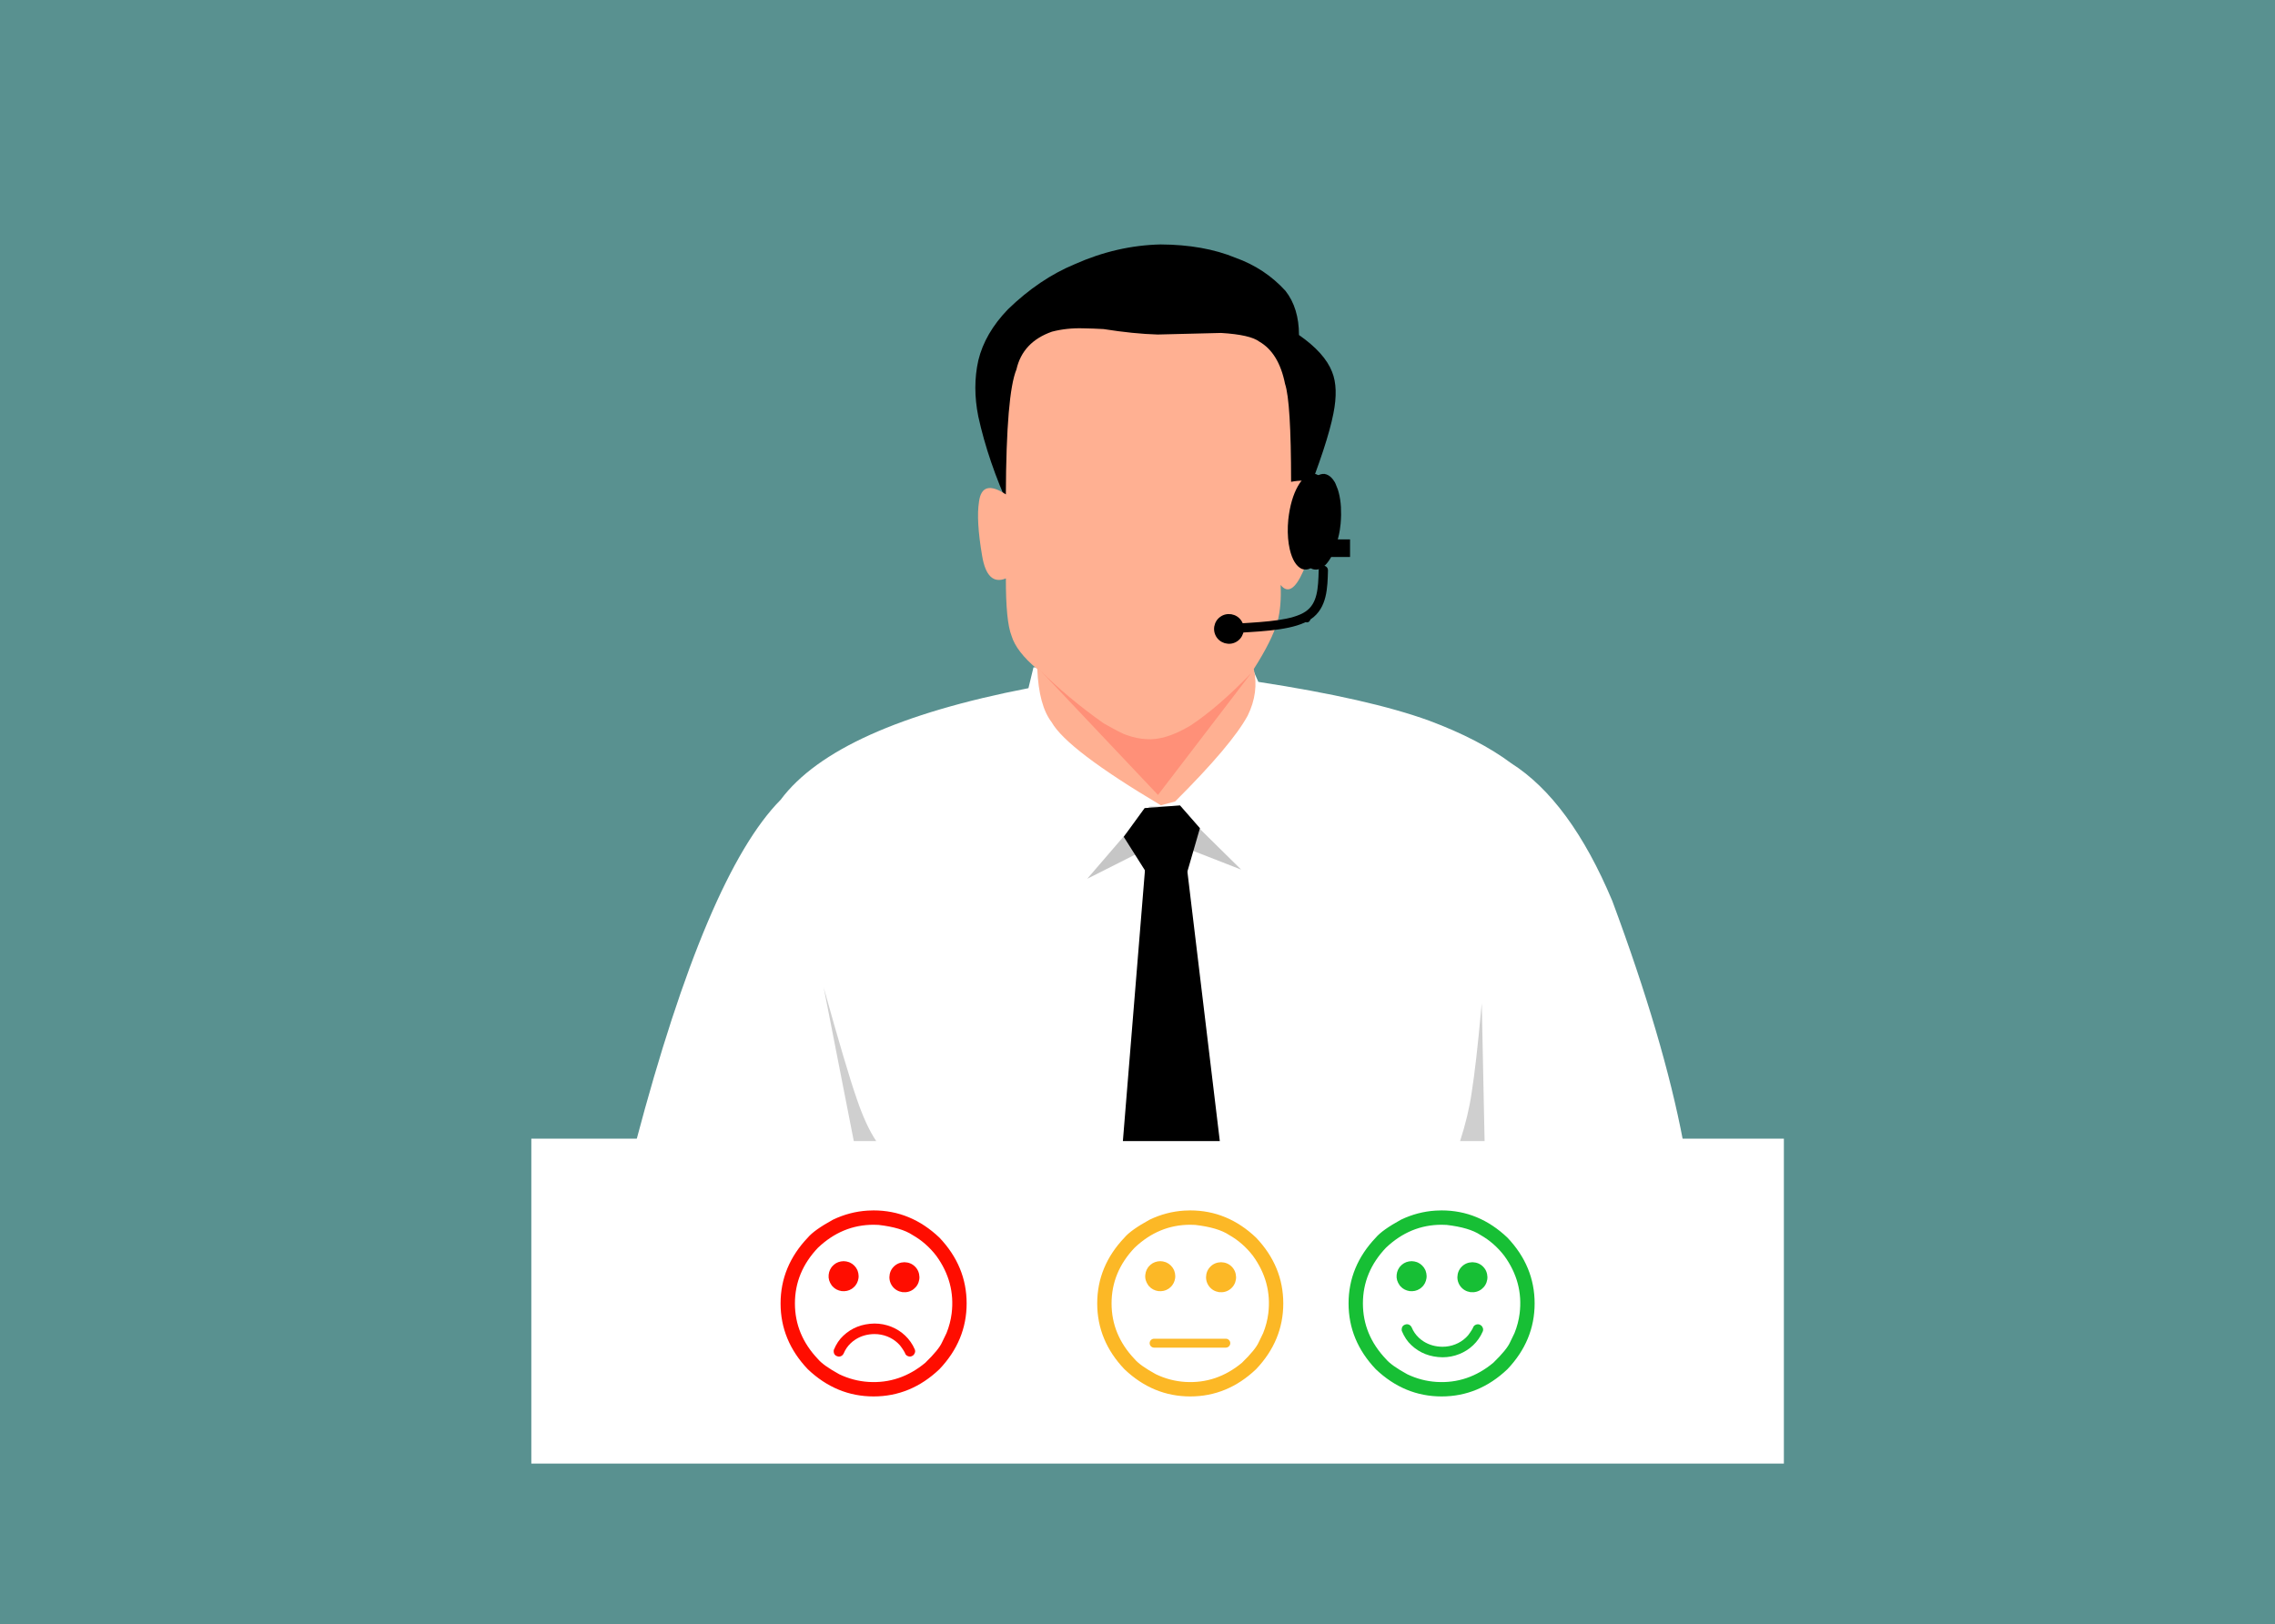 <?xml version='1.0' encoding='utf-8'?>
<svg xmlns="http://www.w3.org/2000/svg" version="1.1" width="829px" height="592px" viewBox="145 805 829 592"><rect x="145" y="805" width="829" height="592" fill="#333333" stroke="none"/> <g id="layer1"> <g style="fill:rgb(89,145,144); fill-opacity:1.0; stroke-linejoin: miter"> <path d="M144.999,804.528C144.874,804.528,144.754,804.578,144.666,804.666C144.578,804.755,144.528,804.874,144.528,804.999L144.529,1397.0C144.529,1397.26,144.74,1397.471,145.0,1397.471L974.001,1397.472C974.126,1397.472,974.245,1397.422,974.334,1397.334C974.422,1397.245,974.472,1397.126,974.472,1397.001L974.471,805.0C974.471,804.74,974.26,804.529,974.0,804.529L144.999,804.528 Z"/> </g> <g> <g style="fill:rgb(255,255,255); fill-opacity:1.0; stroke-linejoin: miter"> <path d="M338.613,1220.007L566.824,1220.008L795.037,1220.008Q795.037,1279.219,795.037,1338.431Q566.824,1338.431,338.613,1338.431Q338.613,1279.218,338.613,1220.007"/> </g> <g> <g style="fill:rgb(0,0,0); fill-opacity:1.0; stroke-linejoin: miter"> <path d="M521.029,1313.962L521.029,1313.962L521.029,1313.963L521.029,1313.962"/> </g> <g> <g style="fill:rgb(23,191,53); fill-opacity:1.0; stroke-linejoin: miter"> <path d="M657.649,1287.642L657.588,1287.643Q655.55,1287.958,655.795,1290.048Q657.131,1293.289,659.293,1295.27Q663.844,1299.571,670.623,1299.694L672.219,1299.619Q673.8,1299.467,675.287,1299.032Q678.28,1298.151,680.68,1296.277Q683.08,1294.403,684.598,1291.72Q685.55,1289.901,685.419,1289.847Q685.593,1289.165,684.905,1288.256Q683.676,1287.168,682.329,1288.077Q681.986,1288.388,681.946,1288.483Q681.552,1289.611,679.93,1291.725Q678.418,1293.457,676.341,1294.511Q675.309,1295.033,674.176,1295.361L673.026,1295.635Q671.854,1295.858,670.622,1295.859Q666.788,1295.821,663.801,1293.945Q662.824,1293.331,661.996,1292.548L661.212,1291.727L660.517,1290.83Q659.909,1289.984,659.336,1288.647Q659.307,1288.543,658.992,1288.19Q658.428,1287.653,657.649,1287.642"/> </g> <g style="fill:rgb(23,191,53); fill-opacity:1.0; stroke-linejoin: miter"> <path d="M670.31,1246.163L668.14,1246.232Q661.573,1246.645,655.524,1249.537Q648.672,1253.291,646.331,1256.08Q636.412,1266.515,636.413,1280.062Q636.413,1293.609,646.332,1304.046Q656.766,1313.963,670.311,1313.963Q683.857,1313.963,694.293,1304.044Q704.211,1293.608,704.211,1280.063Q704.211,1266.518,694.294,1256.083Q683.857,1246.163,670.31,1246.163 Z M670.312,1251.392L672.147,1251.45Q680.418,1252.411,684.483,1255.12Q689.503,1257.964,693.158,1262.715Q700.147,1272.344,698.749,1283.728Q698.283,1287.393,696.885,1290.862L695.254,1294.235Q694.106,1296.864,689.161,1301.686Q679.914,1309.375,668.476,1308.676Q662.921,1308.326,657.805,1305.88Q652.009,1302.706,650.03,1300.347Q641.641,1291.52,641.641,1280.062Q641.642,1268.605,650.03,1259.779Q658.855,1251.392,670.312,1251.392"/> </g> <g style="fill:rgb(23,191,53); fill-opacity:1.0; stroke-linejoin: miter"> <path d="M687.017,1270.523L686.967,1271.267Q686.612,1273.513,684.887,1274.859Q683.15,1276.206,680.796,1275.951Q678.55,1275.595,677.203,1273.87Q676.771,1273.313,676.492,1272.655L676.257,1271.979Q676.064,1271.282,676.061,1270.523Q676.12,1268.195,677.666,1266.65Q679.212,1265.104,681.539,1265.046Q683.867,1265.104,685.413,1266.65Q686.958,1268.196,687.017,1270.523"/> </g> <g style="fill:rgb(23,191,53); fill-opacity:1.0; stroke-linejoin: miter"> <path d="M664.858,1270.142L664.808,1270.886Q664.65,1271.884,664.221,1272.705Q664.007,1273.116,663.725,1273.481Q663.626,1273.692,662.727,1274.479Q662.553,1274.678,661.501,1275.198Q661.069,1275.379,660.607,1275.48Q659.683,1275.684,658.637,1275.571Q657.638,1275.413,656.818,1274.984Q656.407,1274.77,656.041,1274.488Q655.165,1273.724,655.043,1273.49Q653.707,1271.635,653.934,1269.635Q654.033,1268.639,654.426,1267.797Q654.623,1267.377,654.893,1266.995Q654.986,1266.775,655.86,1265.944Q657.311,1264.717,659.38,1264.665Q659.897,1264.678,660.376,1264.765Q661.539,1265.045,661.725,1265.189Q662.566,1265.582,663.253,1266.269Q663.597,1266.613,663.867,1266.995Q664.478,1267.984,664.512,1268.228Q664.832,1269.108,664.858,1270.142"/> </g> </g> <g> <g style="fill:rgb(252,184,38); fill-opacity:1.0; stroke-linejoin: miter"> <path d="M578.72,1246.163L576.55,1246.231Q569.982,1246.645,563.934,1249.537Q557.081,1253.291,554.74,1256.079Q544.821,1266.515,544.822,1280.062Q544.822,1293.608,554.741,1304.046Q565.175,1313.963,578.72,1313.963Q592.266,1313.963,602.703,1304.044Q612.62,1293.608,612.62,1280.062Q612.62,1266.517,602.704,1256.083Q592.266,1246.163,578.72,1246.163 Z M578.721,1251.392L580.556,1251.45Q588.828,1252.411,592.892,1255.12Q597.912,1257.964,601.567,1262.715Q608.556,1272.344,607.158,1283.728Q606.692,1287.393,605.294,1290.862L603.663,1294.234Q602.516,1296.864,597.57,1301.685Q588.324,1309.374,576.885,1308.676Q571.33,1308.326,566.214,1305.88Q560.418,1302.706,558.439,1300.347Q550.05,1291.52,550.05,1280.062Q550.051,1268.605,558.439,1259.779Q567.265,1251.392,578.721,1251.392"/> </g> <g style="fill:rgb(252,184,38); fill-opacity:1.0; stroke-linejoin: miter"> <path d="M595.426,1270.523L595.376,1271.266Q595.021,1273.513,593.296,1274.859Q591.559,1276.205,589.205,1275.951Q586.959,1275.595,585.612,1273.87Q585.181,1273.313,584.901,1272.655L584.666,1271.979Q584.473,1271.281,584.471,1270.523Q584.529,1268.195,586.075,1266.65Q587.621,1265.104,589.948,1265.045Q592.276,1265.104,593.822,1266.65Q595.367,1268.195,595.426,1270.523"/> </g> <g style="fill:rgb(252,184,38); fill-opacity:1.0; stroke-linejoin: miter"> <path d="M573.267,1270.142L573.217,1270.886Q573.059,1271.884,572.63,1272.705Q572.416,1273.115,572.134,1273.481Q572.036,1273.692,571.136,1274.479Q570.962,1274.678,569.91,1275.198Q569.478,1275.379,569.016,1275.48Q568.092,1275.683,567.046,1275.57Q566.047,1275.412,565.227,1274.984Q564.816,1274.77,564.45,1274.488Q563.574,1273.724,563.453,1273.49Q562.116,1271.635,562.343,1269.634Q562.442,1268.639,562.836,1267.797Q563.032,1267.377,563.302,1266.995Q563.396,1266.775,564.269,1265.944Q565.72,1264.717,567.789,1264.665Q568.306,1264.678,568.785,1264.764Q569.948,1265.044,570.134,1265.189Q570.976,1265.582,571.663,1266.269Q572.006,1266.612,572.276,1266.995Q572.887,1267.984,572.921,1268.227Q573.241,1269.108,573.267,1270.142"/> </g> <g style="fill:rgb(252,184,38); fill-opacity:1.0; stroke-linejoin: miter"> <path d="M565.551,1292.933L565.551,1292.934L591.684,1292.933C592.579,1292.933,593.306,1293.659,593.306,1294.555C593.306,1295.451,592.579,1296.177,591.684,1296.177L591.684,1296.178L565.551,1296.177C564.655,1296.177,563.929,1295.451,563.929,1294.555C563.929,1293.659,564.655,1292.933,565.551,1292.933 Z"/> </g> </g> <g> <g style="fill:rgb(255,13,0); fill-opacity:1.0; stroke-linejoin: miter"> <path d="M450.675,1299.446L450.614,1299.445Q448.576,1299.13,448.821,1297.04Q450.157,1293.799,452.318,1291.819Q456.87,1287.518,463.649,1287.394L465.245,1287.469Q466.826,1287.622,468.313,1288.056Q471.306,1288.938,473.706,1290.812Q476.106,1292.686,477.624,1295.369Q478.576,1297.187,478.445,1297.241Q478.619,1297.923,477.932,1298.833Q476.702,1299.921,475.355,1299.012Q475.011,1298.701,474.972,1298.605Q474.578,1297.477,472.956,1295.364Q471.444,1293.632,469.367,1292.578Q468.335,1292.055,467.202,1291.727L466.052,1291.454Q464.88,1291.23,463.649,1291.229Q459.814,1291.268,456.827,1293.144Q455.85,1293.757,455.022,1294.54L454.238,1295.361L453.543,1296.258Q452.935,1297.104,452.362,1298.442Q452.333,1298.545,452.018,1298.898Q451.454,1299.435,450.675,1299.446"/> </g> <g style="fill:rgb(255,13,0); fill-opacity:1.0; stroke-linejoin: miter"> <path d="M463.336,1246.163L461.166,1246.232Q454.599,1246.645,448.55,1249.537Q441.697,1253.291,439.357,1256.079Q429.438,1266.515,429.439,1280.062Q429.439,1293.608,439.358,1304.046Q449.792,1313.963,463.337,1313.963Q476.883,1313.963,487.319,1304.043Q497.237,1293.608,497.237,1280.062Q497.237,1266.517,487.321,1256.083Q476.883,1246.163,463.336,1246.163 Z M463.338,1251.392L465.173,1251.45Q473.444,1252.411,477.509,1255.12Q482.529,1257.964,486.184,1262.714Q493.173,1272.344,491.775,1283.728Q491.309,1287.393,489.911,1290.862L488.28,1294.235Q487.133,1296.864,482.187,1301.685Q472.94,1309.374,461.502,1308.675Q455.947,1308.326,450.831,1305.88Q445.035,1302.706,443.056,1300.347Q434.667,1291.52,434.667,1280.062Q434.668,1268.605,443.056,1259.779Q451.881,1251.392,463.338,1251.392"/> </g> <g style="fill:rgb(255,13,0); fill-opacity:1.0; stroke-linejoin: miter"> <path d="M480.043,1270.523L479.993,1271.266Q479.638,1273.513,477.913,1274.859Q476.176,1276.205,473.822,1275.951Q471.576,1275.595,470.229,1273.871Q469.797,1273.313,469.518,1272.655L469.283,1271.979Q469.09,1271.282,469.088,1270.523Q469.146,1268.195,470.692,1266.65Q472.238,1265.104,474.565,1265.045Q476.893,1265.104,478.439,1266.649Q479.985,1268.195,480.043,1270.523"/> </g> <g style="fill:rgb(255,13,0); fill-opacity:1.0; stroke-linejoin: miter"> <path d="M457.884,1270.142L457.834,1270.886Q457.676,1271.884,457.247,1272.705Q457.033,1273.115,456.751,1273.481Q456.652,1273.692,455.753,1274.479Q455.579,1274.678,454.527,1275.198Q454.095,1275.379,453.633,1275.48Q452.709,1275.683,451.663,1275.57Q450.664,1275.412,449.844,1274.984Q449.433,1274.77,449.067,1274.488Q448.191,1273.724,448.07,1273.49Q446.733,1271.635,446.96,1269.635Q447.059,1268.639,447.452,1267.798Q447.649,1267.377,447.919,1266.995Q448.012,1266.775,448.886,1265.944Q450.337,1264.717,452.406,1264.665Q452.923,1264.678,453.402,1264.765Q454.565,1265.044,454.751,1265.189Q455.592,1265.582,456.279,1266.269Q456.623,1266.612,456.893,1266.995Q457.504,1267.984,457.538,1268.228Q457.858,1269.108,457.884,1270.142"/> </g> </g> </g> </g> <g> <g style="fill:rgb(0,0,0); fill-opacity:1.0; stroke-linejoin: miter"> <path d="M515.435,996.167L512.961,990.427Q505.053,973.086,501.495,956.83Q499.323,946.042,501.501,936.338Q503.895,926.422,512.32,917.712Q523.726,906.658,536.567,901.318Q551.913,894.464,567.884,894.093Q583.631,894.172,595.196,898.942Q605.944,902.794,613.423,911.009Q618.332,917.257,618.346,927.108Q627.719,933.631,630.398,940.517Q632.77,946.356,630.881,955.741Q628.765,966.618,620.277,988.007L515.435,996.167"/> </g> <g style="fill:rgb(255,255,255); fill-opacity:1.0; stroke-linejoin: miter"> <path d="M521.592,1048.237L519.759,1055.823Q449.653,1069.42,429.476,1096.483Q402.534,1123.665,376.806,1220.901L758.305,1220.902Q751.267,1183.779,732.514,1133.359Q717.193,1096.841,695.66,1083.17Q684.042,1074.485,665.771,1067.664Q643.961,1059.729,603.538,1053.524L601.651,1049.297L521.592,1048.237 Z"/> </g> <g style="fill:rgb(255,176,146); fill-opacity:1.0; stroke-linejoin: miter"> <path d="M573.212,1097.115L568.011,1098.509Q533.928,1078.257,528.242,1068.274Q523.541,1062.16,522.987,1048.893Q515.318,1042.465,513.599,1036.728Q511.502,1031.44,511.538,1015.818Q504.694,1018.598,502.87,1007.52Q500.665,994.559,501.742,987.892Q502.823,979.455,511.526,985.187Q511.688,948.598,515.384,939.664Q517.665,929.619,528.344,925.88Q533.742,924.477,539.783,924.665Q543.411,924.725,547.12,924.935Q558.131,926.68,566.843,926.922L589.965,926.351Q600.59,926.993,603.896,929.514Q611,933.608,613.261,944.891Q615.458,951.39,615.47,980.61Q625.169,978.75,626.698,985.071Q628.222,992.343,619.864,1013.25Q615.505,1023.04,611.65,1018.195Q612.013,1025.774,610.556,1031.428Q608.545,1038.394,601.878,1048.828Q603.811,1057.36,599.646,1065.846Q593.811,1076.567,573.212,1097.115"/> </g> <g style="fill:rgb(0,0,0); fill-opacity:1.0; stroke-linejoin: miter"> <path d="M629.793,995.843L629.491,998.201Q628.291,1005.316,625.456,1009.39Q622.595,1013.474,619.369,1012.347Q616.32,1010.907,614.98,1005.182Q614.552,1003.332,614.371,1001.184L614.26,998.983Q614.213,996.721,614.456,994.292Q615.293,986.862,617.961,982.166Q620.619,977.486,623.887,977.652Q627.11,978.188,628.774,983.314Q630.438,988.44,629.793,995.843"/> </g> <g style="fill:rgb(0,0,0); fill-opacity:1.0; stroke-linejoin: miter"> <path d="M633.515,995.888L633.215,998.243Q633.132,999.126,632.24,1002.637Q631.854,1003.991,631.388,1005.195Q630.455,1007.605,629.199,1009.415Q628.567,1010.32,627.916,1010.968Q626.272,1012.367,625.922,1012.339Q624.563,1012.868,623.133,1012.367Q621.783,1011.728,620.767,1010.244Q620.26,1009.502,619.836,1008.548Q619.571,1008.203,618.754,1005.213Q617.471,999.087,618.433,992.723Q618.892,989.56,619.713,986.936Q620.122,985.625,620.623,984.449Q620.823,983.765,622.308,981.253Q624.721,977.579,627.617,977.726Q629.046,977.964,630.167,979.108Q630.728,979.679,631.212,980.477Q631.501,980.734,632.492,983.379Q633.23,985.654,633.514,988.375Q633.657,988.986,633.685,992.713Q633.657,994.244,633.515,995.888"/> </g> <g style="fill:rgb(0,0,0); fill-opacity:1.0; stroke-linejoin: miter"> <path d="M622.479,1030.62L622.479,1030.621L622.479,1030.621C622.475,1031.296,621.924,1031.841,621.248,1031.838C620.572,1031.834,620.027,1031.283,620.03,1030.607L620.03,1030.607L620.03,1030.607C620.034,1029.931,620.585,1029.386,621.261,1029.389C621.937,1029.393,622.482,1029.944,622.479,1030.62 Z"/> </g> <g style="fill:rgb(0,0,0); fill-opacity:1.0; stroke-linejoin: miter"> <path d="M623.643,1001.557L630.316,1001.579L636.952,1001.601Q636.951,1004.802,636.95,1008.005Q630.307,1008.002,623.627,1007.998Q623.635,1004.776,623.643,1001.557"/> </g> <g style="fill:rgb(0,0,0); fill-opacity:0.996; stroke-linejoin: miter"> <path d="M628.886,1013.124L628.886,1013.124L628.886,1013.124L628.906,1012.903C628.74,1019.081,628.666,1026.553,622.706,1030.641L622.706,1030.642C617.099,1034.487,606.412,1035.044,596.601,1035.612C595.669,1035.666,594.869,1034.954,594.815,1034.021C594.761,1033.089,595.473,1032.29,596.405,1032.236L596.405,1032.236C606.722,1031.638,616.163,1031.028,620.793,1027.853L620.793,1027.853C625.071,1024.919,625.345,1019.512,625.526,1012.812C625.528,1012.738,625.535,1012.664,625.546,1012.591L625.546,1012.592L625.546,1012.591C625.693,1011.669,626.56,1011.04,627.482,1011.188C628.404,1011.335,629.033,1012.202,628.886,1013.124 Z"/> </g> <g style="fill:rgb(0,0,0); fill-opacity:1.0; stroke-linejoin: miter"> <path d="M598.172,1035.078L598.007,1035.797Q597.31,1037.937,595.414,1038.984Q593.507,1040.029,591.246,1039.413Q589.106,1038.716,588.059,1036.82Q587.724,1036.208,587.553,1035.522L587.429,1034.824Q587.349,1034.112,587.465,1033.371Q587.885,1031.105,589.637,1029.835Q591.388,1028.565,593.672,1028.871Q595.938,1029.291,597.208,1031.043Q598.477,1032.794,598.172,1035.078"/> </g> <g style="fill:rgb(0,0,0); fill-opacity:1.0; stroke-linejoin: miter"> <path d="M574.993,1098.552L568.544,1099.041L562.095,1099.529Q558.289,1104.763,554.482,1109.997Q563.693,1124.567,572.904,1139.138Q577.579,1122.995,582.254,1106.853L574.993,1098.552"/> </g> <g style="fill:rgb(0,0,0); fill-opacity:1.0; stroke-linejoin: miter"> <path d="M592.028,1065.336L592.029,1065.336L592.029,1065.336L592.028,1065.336"/> </g> <g style="fill:rgb(0,0,0); fill-opacity:1.0; stroke-linejoin: miter"> <path d="M577.491,1121.081L562.245,1121.843L554.173,1220.901L589.495,1220.902L577.491,1121.081 Z"/> </g> <g style="fill:rgb(0,0,0); fill-opacity:1.0; stroke-linejoin: miter"> <path d="M621.434,972.566L621.434,972.567L621.434,972.567L621.434,972.566"/> </g> <g style="fill:rgb(0,0,0); fill-opacity:0.224; stroke-linejoin: miter"> <path d="M541.181,1125.293L541.181,1125.293L563.803,1098.994L573.834,1098.838L597.276,1121.952L569.383,1111.07L541.181,1125.293"/> </g> <g style="fill:rgb(0,0,0); fill-opacity:1.0; stroke-linejoin: miter"> <path d="M575.621,1143.873L575.621,1143.873L575.621,1143.873L575.621,1143.873"/> </g> <g style="fill:rgb(0,0,0); fill-opacity:0.188; stroke-linejoin: miter"> <path d="M445.147,1164.921L456.12,1220.901L464.3,1220.902Q460.5,1215.256,457.154,1205.359Q453.457,1194.758,445.147,1164.921 Z"/> </g> <g style="fill:rgb(0,0,0); fill-opacity:0.188; stroke-linejoin: miter"> <path d="M684.946,1170.671L684.638,1173.898Q682.896,1192.895,681.257,1203.311Q680.05,1211.613,677.047,1220.901L685.984,1220.902L684.946,1170.671"/> </g> <g style="fill:rgb(255,0,0); fill-opacity:0.18; stroke-linejoin: miter"> <path d="M600.916,1050.358L566.966,1094.741L523.892,1049.158Q533.778,1059.162,547.15,1068.626Q553.903,1072.45,555.502,1072.896Q559.194,1074.222,562.747,1074.397Q569.582,1074.923,578.713,1069.498Q588.801,1062.869,600.916,1050.358"/> </g> </g> </g> </svg>